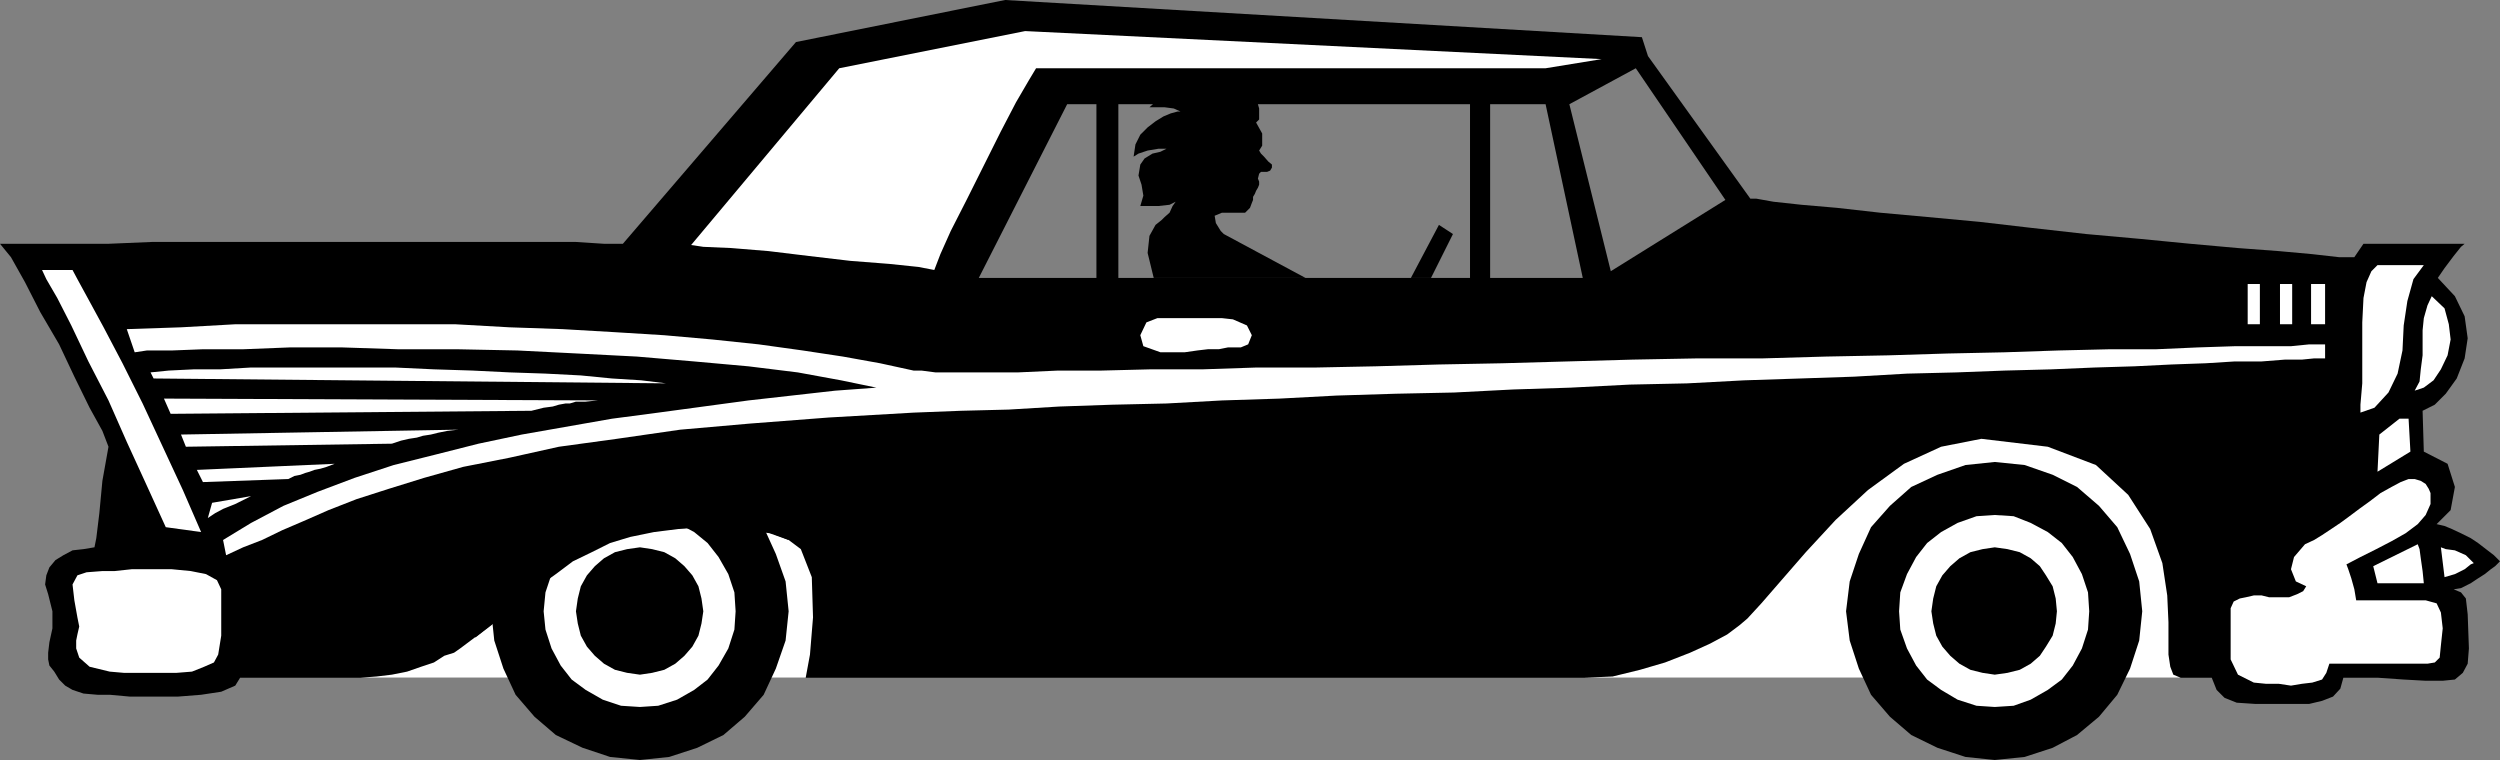 <?xml version="1.0" encoding="UTF-8" standalone="no"?>
<svg
   xmlns:ooo="http://xml.openoffice.org/svg/export"
   xmlns:dc="http://purl.org/dc/elements/1.1/"
   xmlns:cc="http://creativecommons.org/ns#"
   xmlns:rdf="http://www.w3.org/1999/02/22-rdf-syntax-ns#"
   xmlns:svg="http://www.w3.org/2000/svg"
   xmlns="http://www.w3.org/2000/svg"
   xmlns:sodipodi="http://sodipodi.sourceforge.net/DTD/sodipodi-0.dtd"
   xmlns:inkscape="http://www.inkscape.org/namespaces/inkscape"
   version="1.2"
   width="41.02mm"
   height="12.47mm"
   viewBox="0 0 4102 1247"
   preserveAspectRatio="xMidYMid"
   xml:space="preserve"
   id="svg133"
   sodipodi:docname="classic.svg"
   style="fill-rule:evenodd;stroke-width:28.222;stroke-linejoin:round"
   inkscape:version="0.92.5 (2060ec1f9f, 2020-04-08)"><rect x="0" y="0" width="4102" height="1247" fill="#808080" stroke="none"/><sodipodi:namedview
   pagecolor="#ffffff"
   bordercolor="#666666"
   borderopacity="1"
   objecttolerance="10"
   gridtolerance="10"
   guidetolerance="10"
   inkscape:pageopacity="0"
   inkscape:pageshadow="2"
   inkscape:window-width="664"
   inkscape:window-height="487"
   id="namedview135"
   showgrid="false"
   inkscape:zoom="0.2102413"
   inkscape:cx="77.518111"
   inkscape:cy="23.546455"
   inkscape:window-x="0"
   inkscape:window-y="0"
   inkscape:window-maximized="0"
   inkscape:current-layer="svg133" />
 <defs
   class="ClipPathGroup"
   id="defs8">
  <clipPath
   id="presentation_clip_path"
   clipPathUnits="userSpaceOnUse">
   <rect
   x="0"
   y="0"
   width="21000"
   height="29700"
   id="rect2" />
  </clipPath>
  <clipPath
   id="presentation_clip_path_shrink"
   clipPathUnits="userSpaceOnUse">
   <rect
   x="21"
   y="29"
   width="20958"
   height="29641"
   id="rect5" />
  </clipPath>
 </defs>
 <defs
   class="TextShapeIndex"
   id="defs12">
  <g
   ooo:slide="id1"
   ooo:id-list="id3"
   id="g10" />
 </defs>
 <defs
   class="EmbeddedBulletChars"
   id="defs44">
  <g
   id="bullet-char-template-57356"
   transform="matrix(4.8828125e-4,0,0,-4.8828125e-4,0,0)">
   <path
   d="M 580,1141 1163,571 580,0 -4,571 Z"
   id="path14"
   inkscape:connector-curvature="0" />
  </g>
  <g
   id="bullet-char-template-57354"
   transform="matrix(4.8828125e-4,0,0,-4.8828125e-4,0,0)">
   <path
   d="M 8,1128 H 1137 V 0 H 8 Z"
   id="path17"
   inkscape:connector-curvature="0" />
  </g>
  <g
   id="bullet-char-template-10146"
   transform="matrix(4.8828125e-4,0,0,-4.8828125e-4,0,0)">
   <path
   d="M 174,0 602,739 174,1481 1456,739 Z M 1358,739 309,1346 659,739 Z"
   id="path20"
   inkscape:connector-curvature="0" />
  </g>
  <g
   id="bullet-char-template-10132"
   transform="matrix(4.8828125e-4,0,0,-4.8828125e-4,0,0)">
   <path
   d="M 2015,739 1276,0 H 717 l 543,543 H 174 v 393 h 1086 l -543,545 h 557 z"
   id="path23"
   inkscape:connector-curvature="0" />
  </g>
  <g
   id="bullet-char-template-10007"
   transform="matrix(4.8828125e-4,0,0,-4.8828125e-4,0,0)">
   <path
   d="m 0,-2 c -7,16 -16,29 -25,39 l 381,530 c -94,256 -141,385 -141,387 0,25 13,38 40,38 9,0 21,-2 34,-5 21,4 42,12 65,25 l 27,-13 111,-251 280,301 64,-25 24,25 c 21,-10 41,-24 62,-43 C 886,937 835,863 770,784 769,783 710,716 594,584 L 774,223 c 0,-27 -21,-55 -63,-84 l 16,-20 C 717,90 699,76 672,76 641,76 570,178 457,381 L 164,-76 c -22,-34 -53,-51 -92,-51 -42,0 -63,17 -64,51 -7,9 -10,24 -10,44 0,9 1,19 2,30 z"
   id="path26"
   inkscape:connector-curvature="0" />
  </g>
  <g
   id="bullet-char-template-10004"
   transform="matrix(4.8828125e-4,0,0,-4.8828125e-4,0,0)">
   <path
   d="M 285,-33 C 182,-33 111,30 74,156 52,228 41,333 41,471 c 0,78 14,145 41,201 34,71 87,106 158,106 53,0 88,-31 106,-94 l 23,-176 c 8,-64 28,-97 59,-98 l 735,706 c 11,11 33,17 66,17 42,0 63,-15 63,-46 V 965 c 0,-36 -10,-64 -30,-84 L 442,47 C 390,-6 338,-33 285,-33 Z"
   id="path29"
   inkscape:connector-curvature="0" />
  </g>
  <g
   id="bullet-char-template-9679"
   transform="matrix(4.8828125e-4,0,0,-4.8828125e-4,0,0)">
   <path
   d="M 813,0 C 632,0 489,54 383,161 276,268 223,411 223,592 c 0,181 53,324 160,431 106,107 249,161 430,161 179,0 323,-54 432,-161 108,-107 162,-251 162,-431 0,-180 -54,-324 -162,-431 C 1136,54 992,0 813,0 Z"
   id="path32"
   inkscape:connector-curvature="0" />
  </g>
  <g
   id="bullet-char-template-8226"
   transform="matrix(4.8828125e-4,0,0,-4.8828125e-4,0,0)">
   <path
   d="m 346,457 c -73,0 -137,26 -191,78 -54,51 -81,114 -81,188 0,73 27,136 81,188 54,52 118,78 191,78 73,0 134,-26 185,-79 51,-51 77,-114 77,-187 0,-75 -25,-137 -76,-188 -50,-52 -112,-78 -186,-78 z"
   id="path35"
   inkscape:connector-curvature="0" />
  </g>
  <g
   id="bullet-char-template-8211"
   transform="matrix(4.8828125e-4,0,0,-4.8828125e-4,0,0)">
   <path
   d="M -4,459 H 1135 V 606 H -4 Z"
   id="path38"
   inkscape:connector-curvature="0" />
  </g>
  <g
   id="bullet-char-template-61548"
   transform="matrix(4.8828125e-4,0,0,-4.8828125e-4,0,0)">
   <path
   d="m 173,740 c 0,163 58,303 173,419 116,115 255,173 419,173 163,0 302,-58 418,-173 116,-116 174,-256 174,-419 0,-163 -58,-303 -174,-418 C 1067,206 928,148 765,148 601,148 462,206 346,322 231,437 173,577 173,740 Z"
   id="path41"
   inkscape:connector-curvature="0" />
  </g>
 </defs>
 <g
   id="g49"
   transform="translate(-8449,-14226)">
  <g
   id="id2"
   class="Master_Slide">
   <g
   id="bg-id2"
   class="Background" />
   <g
   id="bo-id2"
   class="BackgroundObjects" />
  </g>
 </g>
 <g
   class="SlideGroup"
   id="g131"
   transform="translate(-8449,-14226)">
  <g
   id="g129">
   <g
   id="container-id1">
    <g
   id="id1"
   class="Slide"
   clip-path="url(#presentation_clip_path)">
     <g
   class="Page"
   id="g125">
      <g
   class="Graphic"
   id="g123">
       <g
   id="id3">
        <rect
   class="BoundingBox"
   x="8449"
   y="14226"
   width="4102"
   height="1247"
   id="rect51"
   style="fill:none;stroke:none" />
        <defs
   id="defs56">
         <clipPath
   id="clip_path_1"
   clipPathUnits="userSpaceOnUse">
          <path
   d="m 8449,14226 h 4101 v 1246 H 8449 Z"
   id="path53"
   inkscape:connector-curvature="0" />
         </clipPath>
        </defs>
        <g
   clip-path="url(#clip_path_1)"
   id="g120">
         <path
   d="m 10457,14610 -5,-5 -8,-13 -2,-12 12,-5 h 13 15 10 l 8,-8 3,-8 2,-5 v -5 l 3,-5 2,-5 3,-5 2,-5 v -5 l -2,-5 2,-8 3,-3 h 5 5 l 5,-2 3,-5 v -5 l -6,-5 -7,-8 -5,-5 -3,-5 5,-8 v -7 -13 l -10,-18 5,-5 v -8 -10 l -2,-7 v -6 l -3,-5 -5,-7 -8,-5 -12,-5 -13,-3 h -18 l -20,3 h 10 l 10,5 3,7 -5,10 -10,-5 -13,-7 -13,-5 -13,-5 h -15 l -15,5 -18,10 -20,18 h 10 15 l 15,2 11,5 h -5 l -11,3 -12,5 -13,8 -13,10 -12,12 -8,16 -3,20 8,-5 15,-5 18,-3 h 13 l -10,5 -13,3 -13,8 -7,10 -3,18 5,15 3,18 -5,17 h 12 18 l 18,-2 10,-5 -5,7 -5,11 -8,7 -5,5 -10,8 -10,18 -3,28 10,41 h 249 z"
   id="path58"
   inkscape:connector-curvature="0"
   style="fill:#000000;stroke:none" />
         <path
   d="m 10797,14682 36,-72 -23,-15 -46,87 z"
   id="path60"
   inkscape:connector-curvature="0"
   style="fill:#000000;stroke:none" />
         <path
   d="m 11321,14552 -168,-234 -20,20 147,216 -188,117 -68,-274 h -39 l 61,285 h -152 v -285 h -33 v 285 h -577 v -285 h -36 v 285 h -193 l 145,-285 h 48 36 577 33 91 39 l 109,-59 20,-20 -10,-31 -1045,-61 -343,69 -284,331 h -31 l -46,-3 h -58 -66 -76 -79 -87 -83 -87 -81 -79 l -71,3 h -64 -50 -41 -23 l 18,22 23,41 25,49 31,53 25,53 25,51 21,38 10,26 -10,56 -5,53 -5,41 -3,15 -18,3 -18,2 -15,8 -13,8 -10,12 -5,13 -2,15 5,16 7,28 v 28 l -5,23 -2,17 v 11 l 2,10 8,10 8,13 10,10 12,7 18,6 23,2 h 20 l 33,3 h 39 40 l 38,-3 33,-5 23,-10 8,-13 h 13 30 46 61 76 87 101 109 117 127 135 140 142 148 150 152 150 147 148 142 140 132 125 117 109 96 84 74 58 44 25 10 l 8,20 13,13 20,8 30,2 h 21 20 26 22 l 21,-5 18,-7 12,-13 5,-18 h 56 l 43,3 36,2 h 28 l 20,-2 13,-11 8,-15 2,-25 -2,-56 -3,-26 -8,-10 -12,-5 12,-2 16,-8 12,-8 11,-7 10,-8 7,-5 5,-5 3,-3 -10,-10 -13,-10 -13,-10 -12,-8 -16,-8 -15,-7 -12,-5 -13,-3 23,-23 7,-38 -12,-38 -39,-20 -2,-67 20,-10 18,-18 18,-25 13,-33 5,-33 -5,-36 -16,-33 -28,-30 11,-16 15,-20 12,-15 6,-5 h -166 l -15,22 h -25 l -44,-5 -55,-5 -67,-5 -78,-7 -82,-8 -89,-8 -89,-10 -86,-10 -86,-8 -77,-7 -71,-8 -58,-5 -46,-5 -28,-5 z"
   id="path62"
   inkscape:connector-curvature="0"
   style="fill:#000000;stroke:none" />
         <path
   d="m 9583,14628 20,3 46,2 61,5 66,8 68,8 64,5 48,5 26,5 10,-26 17,-38 26,-51 28,-56 28,-56 25,-48 21,-36 12,-20 h 18 33 48 56 64 71 74 76 74 73 66 61 51 38 26 7 l 92,-15 -946,-46 -305,61 z"
   id="path64"
   inkscape:connector-curvature="0"
   style="fill:#ffffff;stroke:none" />
         <path
   d="m 8797,15051 -7,25 12,-8 13,-7 20,-8 26,-13 z"
   id="path66"
   inkscape:connector-curvature="0"
   style="fill:#ffffff;stroke:none" />
         <path
   d="m 8922,15012 10,-5 10,-2 8,-3 7,-2 8,-3 10,-2 10,-3 13,-5 -226,10 10,20 z"
   id="path68"
   inkscape:connector-curvature="0"
   style="fill:#ffffff;stroke:none" />
         <path
   d="m 9092,14954 15,-5 13,-3 13,-2 10,-3 13,-2 12,-3 15,-3 18,-2 -455,8 8,20 z"
   id="path70"
   inkscape:connector-curvature="0"
   style="fill:#ffffff;stroke:none" />
         <path
   d="m 9321,14900 20,-5 15,-2 10,-3 11,-2 h 7 l 10,-3 h 16 l 20,-2 -712,-3 11,25 z"
   id="path72"
   inkscape:connector-curvature="0"
   style="fill:#ffffff;stroke:none" />
         <path
   d="m 9542,14855 -41,-5 -48,-3 -51,-5 -58,-3 -59,-2 -61,-3 -63,-2 -64,-3 h -61 -61 -58 -56 l -51,3 h -43 l -41,2 -30,3 5,10 z"
   id="path74"
   inkscape:connector-curvature="0"
   style="fill:#ffffff;stroke:none" />
         <path
   d="m 8779,15099 -30,-69 -33,-71 -33,-71 -33,-66 -31,-59 -25,-46 -18,-33 -8,-15 h -50 l 7,15 18,31 23,45 28,59 33,64 30,68 33,72 31,68 z"
   id="path76"
   inkscape:connector-curvature="0"
   style="fill:#ffffff;stroke:none" />
         <path
   d="m 8617,15163 -26,2 -15,5 -8,15 3,26 5,28 3,15 -3,13 -2,10 v 13 l 5,15 17,15 33,8 23,2 h 28 28 31 l 25,-2 20,-8 16,-7 7,-13 5,-31 v -28 -25 -23 l -7,-15 -18,-10 -25,-5 -31,-3 h -33 -33 l -28,3 z"
   id="path78"
   inkscape:connector-curvature="0"
   style="fill:#ffffff;stroke:none" />
         <path
   d="m 8815,15112 5,25 28,-13 31,-12 33,-16 35,-15 41,-18 46,-18 53,-17 58,-18 64,-18 76,-15 81,-18 95,-13 104,-15 114,-10 130,-10 139,-8 77,-3 79,-2 83,-5 87,-3 89,-2 91,-5 94,-3 94,-5 97,-3 96,-2 97,-5 94,-3 97,-5 94,-2 94,-5 91,-3 89,-3 87,-5 81,-2 79,-3 76,-2 71,-3 66,-2 61,-3 56,-2 48,-3 h 44 l 38,-3 h 28 l 20,-2 h 13 5 v -23 h -8 -18 l -30,3 h -41 -51 l -61,2 -68,3 h -76 l -84,2 -89,3 -94,2 -97,3 -102,2 -104,3 h -107 l -106,2 -107,3 -107,3 -104,2 -104,3 -99,2 h -97 l -89,3 h -86 l -79,2 h -71 l -66,3 h -54 -45 -36 l -23,-3 h -13 l -55,-12 -61,-11 -66,-10 -72,-10 -76,-8 -79,-7 -81,-5 -86,-5 -87,-3 -89,-5 h -89 -91 -89 -92 l -89,5 -89,3 13,38 20,-3 h 41 l 51,-2 h 66 l 76,-3 h 87 l 91,3 h 97 l 99,2 99,5 97,5 94,8 89,8 81,10 71,13 58,12 -68,5 -71,8 -71,8 -74,10 -74,10 -76,10 -74,13 -74,13 -71,15 -71,18 -68,17 -64,21 -61,23 -56,23 -53,28 z"
   id="path80"
   inkscape:connector-curvature="0"
   style="fill:#ffffff;stroke:none" />
         <path
   d="m 10348,14748 -18,7 -10,21 5,18 28,10 h 20 20 l 21,-3 17,-2 h 18 l 15,-3 h 11 10 l 12,-5 6,-15 -8,-16 -23,-10 -18,-2 h -18 -17 -16 -17 -16 -12 z"
   id="path82"
   inkscape:connector-curvature="0"
   style="fill:#ffffff;stroke:none" />
         <path
   d="m 12241,14758 v -66 h 23 v 66 z"
   id="path84"
   inkscape:connector-curvature="0"
   style="fill:#ffffff;stroke:none" />
         <path
   d="m 12190,14758 v -66 h 20 v 66 z"
   id="path86"
   inkscape:connector-curvature="0"
   style="fill:#ffffff;stroke:none" />
         <path
   d="m 12137,14758 v -66 h 20 v 66 z"
   id="path88"
   inkscape:connector-curvature="0"
   style="fill:#ffffff;stroke:none" />
         <path
   d="m 12350,14661 -10,10 -8,18 -5,26 -2,40 v 51 49 l -3,35 v 13 l 23,-8 23,-25 15,-31 8,-38 2,-41 6,-40 10,-36 17,-23 z"
   id="path90"
   inkscape:connector-curvature="0"
   style="fill:#ffffff;stroke:none" />
         <path
   d="m 12401,14913 3,54 -54,33 3,-61 33,-26 z"
   id="path92"
   inkscape:connector-curvature="0"
   style="fill:#ffffff;stroke:none" />
         <path
   d="m 12437,15035 -3,-7 -5,-8 -8,-5 -10,-3 h -10 l -13,5 -15,8 -18,10 -17,13 -18,13 -16,12 -15,11 -15,10 -15,10 -13,8 -15,7 -18,21 -5,20 8,20 17,8 -5,8 -10,5 -13,5 h -20 -13 l -12,-3 h -13 l -13,3 -10,2 -10,5 -5,11 v 15 35 34 l 12,25 26,13 20,2 h 21 l 20,3 18,-3 17,-2 16,-5 7,-11 5,-15 h 23 23 26 25 20 21 15 8 l 12,-2 8,-8 2,-20 3,-28 -3,-26 -7,-15 -18,-5 h -25 -16 -15 -15 -13 -13 -10 -5 -2 l -3,-18 -5,-18 -5,-15 -3,-8 23,-12 26,-13 25,-13 23,-13 20,-15 13,-15 8,-18 z"
   id="path94"
   inkscape:connector-curvature="0"
   style="fill:#ffffff;stroke:none" />
         <path
   d="m 12416,15119 -73,36 7,28 h 76 l -2,-20 -3,-21 -2,-15 z"
   id="path96"
   inkscape:connector-curvature="0"
   style="fill:#ffffff;stroke:none" />
         <path
   d="m 12439,14712 -7,15 -6,21 -2,20 v 20 21 l -3,23 -2,20 -8,15 15,-5 16,-12 12,-18 11,-23 5,-26 -3,-25 -7,-26 z"
   id="path98"
   inkscape:connector-curvature="0"
   style="fill:#ffffff;stroke:none" />
         <path
   d="m 12454,15124 6,49 17,-5 16,-8 10,-8 5,-2 -13,-13 -18,-8 -15,-2 z"
   id="path100"
   inkscape:connector-curvature="0"
   style="fill:#ffffff;stroke:none" />
         <path
   d="m 12027,15338 -12,-5 -5,-13 -3,-20 v -28 -25 l -2,-44 -8,-53 -20,-56 -36,-56 -53,-49 -79,-30 -109,-13 -66,13 -61,28 -59,43 -53,49 -49,53 -40,46 -33,38 -23,25 -13,11 -20,15 -28,15 -33,15 -41,16 -41,12 -45,11 -46,2 z"
   id="path102"
   inkscape:connector-curvature="0"
   style="fill:#ffffff;stroke:none" />
         <path
   d="m 9771,15338 7,-38 5,-61 -2,-66 -18,-46 -20,-15 -31,-11 -38,-7 -46,-3 h -48 l -46,5 -46,8 -38,13 -33,15 -33,20 -33,23 -30,23 -31,26 -30,23 -28,22 -28,21 -10,7 -16,5 -17,11 -21,7 -23,8 -25,5 -25,3 -26,2 z"
   id="path104"
   inkscape:connector-curvature="0"
   style="fill:#ffffff;stroke:none" />
         <path
   d="m 9499,15473 48,-5 46,-15 43,-21 35,-30 31,-36 20,-43 16,-46 5,-48 -5,-49 -16,-45 -20,-44 -31,-35 -35,-31 -43,-20 -46,-16 -48,-5 -49,5 -45,16 -44,20 -35,31 -31,35 -20,44 -15,45 -5,49 5,48 15,46 20,43 31,36 35,30 44,21 45,15 z"
   id="path106"
   inkscape:connector-curvature="0"
   style="fill:#000000;stroke:none" />
         <path
   d="m 11722,15473 49,-5 46,-15 40,-21 36,-30 30,-36 21,-43 15,-46 5,-48 -5,-49 -15,-45 -21,-44 -30,-35 -36,-31 -40,-20 -46,-16 -49,-5 -48,5 -46,16 -43,20 -35,31 -31,35 -20,44 -15,45 -6,49 6,48 15,46 20,43 31,36 35,30 43,21 46,15 z"
   id="path108"
   inkscape:connector-curvature="0"
   style="fill:#000000;stroke:none" />
         <path
   d="m 9499,15386 30,-2 31,-10 28,-16 22,-17 18,-23 16,-28 10,-31 2,-30 -2,-31 -10,-30 -16,-28 -18,-23 -22,-18 -28,-15 -31,-11 -30,-2 -31,2 -30,11 -28,15 -23,18 -18,23 -15,28 -10,30 -3,31 3,30 10,31 15,28 18,23 23,17 28,16 30,10 z"
   id="path110"
   inkscape:connector-curvature="0"
   style="fill:#ffffff;stroke:none" />
         <path
   d="m 11722,15386 31,-2 28,-10 28,-16 23,-17 18,-23 15,-28 10,-31 2,-30 -2,-31 -10,-30 -15,-28 -18,-23 -23,-18 -28,-15 -28,-11 -31,-2 -30,2 -31,11 -27,15 -23,18 -18,23 -15,28 -11,30 -2,31 2,30 11,31 15,28 18,23 23,17 27,16 31,10 z"
   id="path112"
   inkscape:connector-curvature="0"
   style="fill:#ffffff;stroke:none" />
         <path
   d="m 9499,15333 20,-3 20,-5 18,-10 15,-13 13,-15 10,-18 5,-20 3,-20 -3,-21 -5,-20 -10,-18 -13,-15 -15,-13 -18,-10 -20,-5 -20,-3 -21,3 -20,5 -18,10 -15,13 -13,15 -10,18 -5,20 -3,21 3,20 5,20 10,18 13,15 15,13 18,10 20,5 z"
   id="path114"
   inkscape:connector-curvature="0"
   style="fill:#000000;stroke:none" />
         <path
   d="m 11722,15333 21,-3 20,-5 18,-10 15,-13 10,-15 11,-18 5,-20 2,-20 -2,-21 -5,-20 -11,-18 -10,-15 -15,-13 -18,-10 -20,-5 -21,-3 -20,3 -20,5 -18,10 -15,13 -13,15 -10,18 -5,20 -3,21 3,20 5,20 10,18 13,15 15,13 18,10 20,5 z"
   id="path116"
   inkscape:connector-curvature="0"
   style="fill:#000000;stroke:none" />
         <path
   d="m 9740,15096 -20,-30 -23,-28 -28,-26 -28,-20 -33,-15 -36,-13 -35,-8 -38,-2 -56,5 -51,15 -48,26 -39,33 -35,40 -26,49 -15,51 -5,56 v 7 8 10 8 l 5,10 26,-20 25,-21 25,-20 28,-23 28,-20 28,-21 31,-15 30,-15 33,-10 39,-8 40,-5 41,-3 h 41 l 38,5 33,5 28,11 z"
   id="path118"
   inkscape:connector-curvature="0"
   style="fill:#000000;stroke:none" />
        </g>
       </g>
      </g>
     </g>
    </g>
   </g>
  </g>
 </g>
</svg>